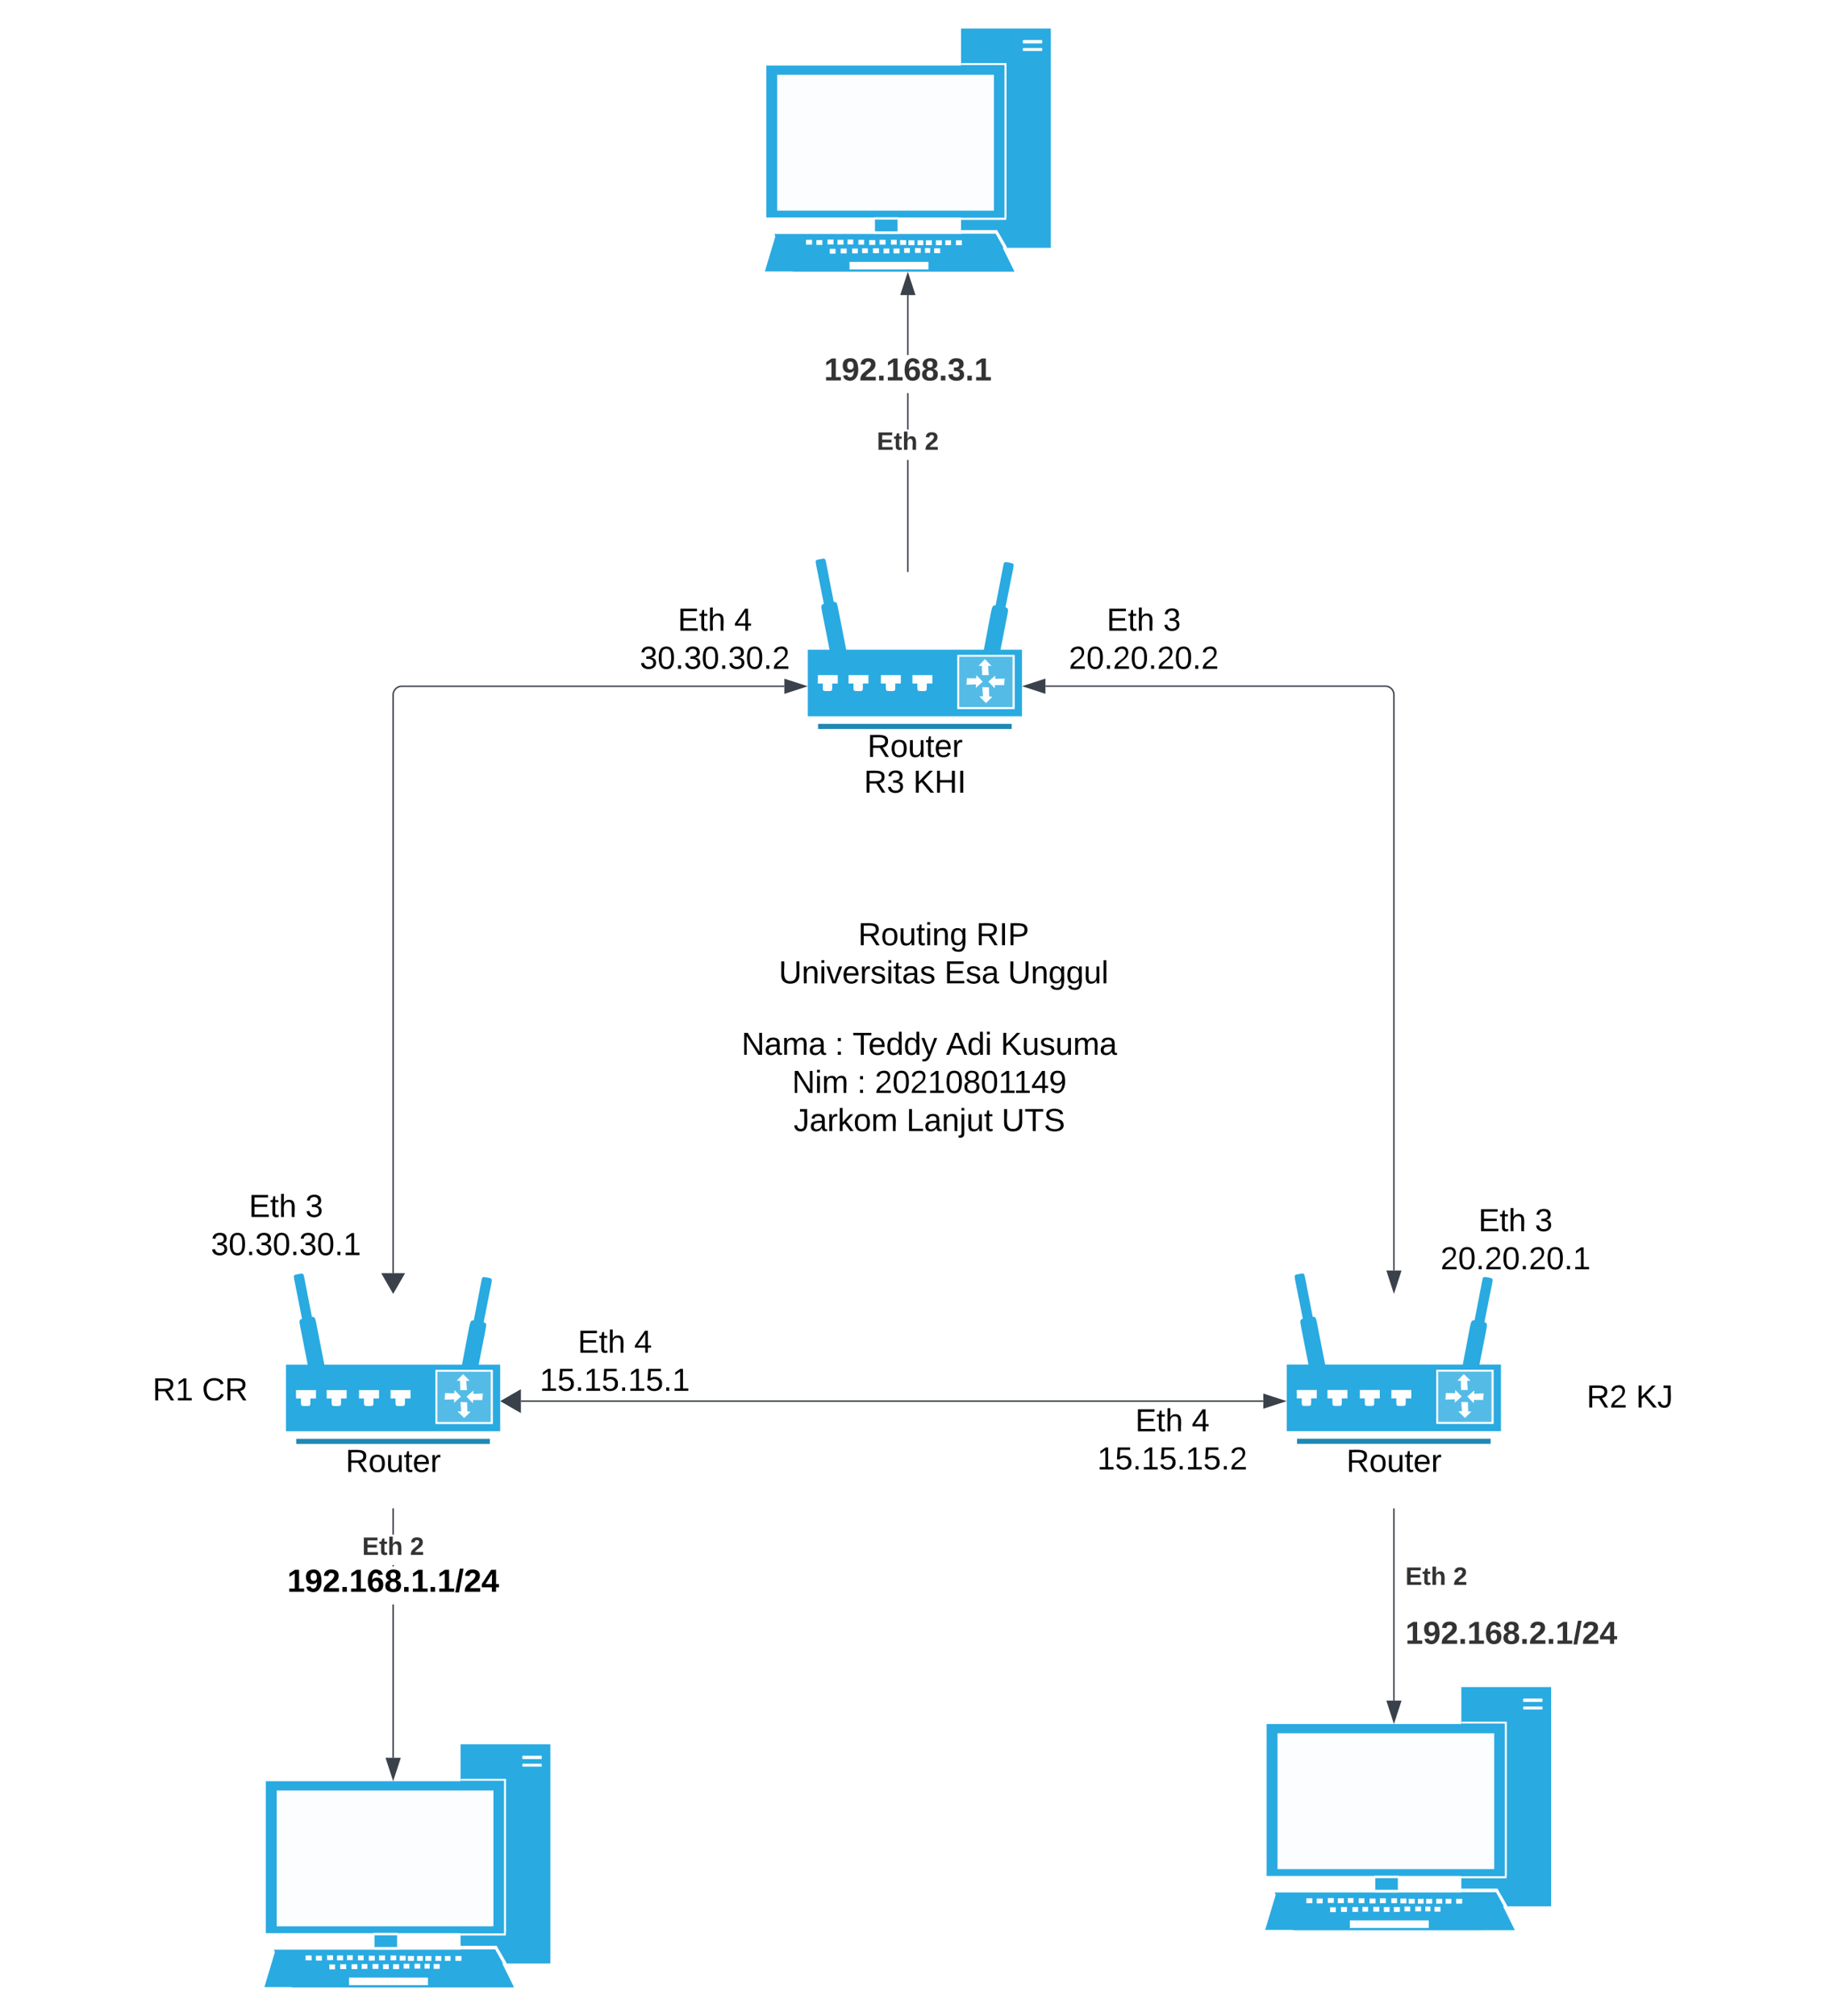 <svg xmlns="http://www.w3.org/2000/svg" xmlns:xlink="http://www.w3.org/1999/xlink" xmlns:lucid="lucid" width="1280" height="1410"><g transform="translate(-20 560)" lucid:page-tab-id="0_0"><path d="M0-1000h1500v2000H0z" fill="#fff"/><path d="M384.34 420h519.28" stroke="#3a414a" fill="none"/><path d="M370.85 420l13-7.5v15zM918.38 420l-14.26 4.63v-9.26z" stroke="#3a414a" fill="#3a414a"/><path d="M995 328.62V-74.06a6 6 0 0 0-6-6H751.23" stroke="#3a414a" fill="none"/><path d="M995 343.38l-4.63-14.26h9.26zM736.47-80.06l14.26-4.63v9.28z" stroke="#3a414a" fill="#3a414a"/><path d="M295 330.5V-74a6 6 0 0 1 6-6h267.62" stroke="#3a414a" fill="none"/><path d="M295 344l-7.5-13h15zM583.38-80l-14.26 4.64v-9.28z" stroke="#3a414a" fill="#3a414a"/><path d="M295.48 669.46h-.96V562.22h.96zm0-133.9h-.96v-.9h.96zm0-22.22h-.96V495.5h.96zM295.48 495.5h-.96v-.5h.96z" stroke="#3a414a" stroke-width=".05" fill="#3a414a"/><path d="M295 684.22l-4.63-14.26h9.26z" fill="#3a414a"/><path d="M295 685.76l-5.3-16.28h10.6zm-3.98-15.33l3.98 12.25 3.98-12.25z" stroke="#3a414a" stroke-width=".05" fill="#3a414a"/><use xlink:href="#a" transform="matrix(1,0,0,1,220.926,535.551) translate(0 17.778)"/><use xlink:href="#b" transform="matrix(1,0,0,1,273.321,513.341) translate(0 14.222)"/><use xlink:href="#c" transform="matrix(1,0,0,1,273.321,513.341) translate(33.481 14.222)"/><path d="M995 495.5v133.96M995 495.5v-.5" stroke="#3a414a" fill="none"/><path d="M995 644.22l-4.63-14.26h9.26z" stroke="#3a414a" fill="#3a414a"/><use xlink:href="#b" transform="matrix(1,0,0,1,1003,534.304) translate(0 14.222)"/><use xlink:href="#c" transform="matrix(1,0,0,1,1003,534.304) translate(33.481 14.222)"/><use xlink:href="#d" transform="matrix(1,0,0,1,1003,571.974) translate(0 17.778)"/><path d="M655.48-160.5h-.96v-77.78h.96zm0-99.1h-.96v-25.42h.96zm0-52.1h-.96v-41.92h.96zM655.48-160h-.96v-.5h.96z" stroke="#3a414a" stroke-width=".05" fill="#3a414a"/><path d="M659.63-354.12h-9.26l4.63-14.26z" fill="#3a414a"/><path d="M660.3-353.64h-10.6l5.3-16.28zm-9.28-.95h7.96L655-366.84z" stroke="#3a414a" stroke-width=".05" fill="#3a414a"/><use xlink:href="#b" transform="matrix(1,0,0,1,633.321,-259.608) translate(0 14.222)"/><use xlink:href="#c" transform="matrix(1,0,0,1,633.321,-259.608) translate(33.481 14.222)"/><use xlink:href="#e" transform="matrix(1,0,0,1,596.358,-311.686) translate(0 17.778)"/><path d="M40 391a6 6 0 0 1 6-6h228a6 6 0 0 1 6 6v48a6 6 0 0 1-6 6H46a6 6 0 0 1-6-6z" fill="none"/><use xlink:href="#f" transform="matrix(1,0,0,1,40,385) translate(86.759 34.444)"/><use xlink:href="#g" transform="matrix(1,0,0,1,40,385) translate(121.265 34.444)"/><path d="M1040 396a6 6 0 0 1 6-6h228a6 6 0 0 1 6 6v48a6 6 0 0 1-6 6h-228a6 6 0 0 1-6-6z" fill="none"/><use xlink:href="#h" transform="matrix(1,0,0,1,1040,390) translate(89.784 34.444)"/><use xlink:href="#i" transform="matrix(1,0,0,1,1040,390) translate(124.29 34.444)"/><path d="M540-34a6 6 0 0 1 6-6h228a6 6 0 0 1 6 6v48a6 6 0 0 1-6 6H546a6 6 0 0 1-6-6z" fill="none"/><use xlink:href="#j" transform="matrix(1,0,0,1,540,-40) translate(84.259 34.444)"/><use xlink:href="#k" transform="matrix(1,0,0,1,540,-40) translate(118.765 34.444)"/><path d="M960 286a6 6 0 0 1 6-6h228a6 6 0 0 1 6 6v48a6 6 0 0 1-6 6H966a6 6 0 0 1-6-6z" fill="none"/><use xlink:href="#l" transform="matrix(1,0,0,1,960,280) translate(94.074 21.111)"/><use xlink:href="#m" transform="matrix(1,0,0,1,960,280) translate(133.58 21.111)"/><use xlink:href="#n" transform="matrix(1,0,0,1,960,280) translate(67.531 47.778)"/><path d="M700-134a6 6 0 0 1 6-6h228a6 6 0 0 1 6 6v48a6 6 0 0 1-6 6H706a6 6 0 0 1-6-6z" fill="none"/><use xlink:href="#l" transform="matrix(1,0,0,1,700,-140) translate(94.074 21.111)"/><use xlink:href="#m" transform="matrix(1,0,0,1,700,-140) translate(133.58 21.111)"/><use xlink:href="#o" transform="matrix(1,0,0,1,700,-140) translate(67.531 47.778)"/><path d="M400-134a6 6 0 0 1 6-6h228a6 6 0 0 1 6 6v48a6 6 0 0 1-6 6H406a6 6 0 0 1-6-6z" fill="none"/><use xlink:href="#l" transform="matrix(1,0,0,1,400,-140) translate(94.074 21.111)"/><use xlink:href="#p" transform="matrix(1,0,0,1,400,-140) translate(133.58 21.111)"/><use xlink:href="#q" transform="matrix(1,0,0,1,400,-140) translate(67.531 47.778)"/><path d="M100 276.06a6 6 0 0 1 6-6h228a6 6 0 0 1 6 6v48a6 6 0 0 1-6 6H106a6 6 0 0 1-6-6z" fill="none"/><use xlink:href="#l" transform="matrix(1,0,0,1,100,270.06) translate(94.074 21.111)"/><use xlink:href="#r" transform="matrix(1,0,0,1,100,270.06) translate(133.58 21.111)"/><use xlink:href="#s" transform="matrix(1,0,0,1,100,270.06) translate(67.531 47.778)"/><path d="M330 371a6 6 0 0 1 6-6h228a6 6 0 0 1 6 6v48a6 6 0 0 1-6 6H336a6 6 0 0 1-6-6z" fill="none"/><use xlink:href="#l" transform="matrix(1,0,0,1,330,365) translate(94.074 21.111)"/><use xlink:href="#t" transform="matrix(1,0,0,1,330,365) translate(133.58 21.111)"/><use xlink:href="#u" transform="matrix(1,0,0,1,330,365) translate(67.531 47.778)"/><path d="M720 426a6 6 0 0 1 6-6h228a6 6 0 0 1 6 6v48a6 6 0 0 1-6 6H726a6 6 0 0 1-6-6z" fill="none"/><use xlink:href="#l" transform="matrix(1,0,0,1,720,420) translate(94.074 21.111)"/><use xlink:href="#t" transform="matrix(1,0,0,1,720,420) translate(133.58 21.111)"/><use xlink:href="#v" transform="matrix(1,0,0,1,720,420) translate(67.531 47.778)"/><path d="M560 86a6 6 0 0 1 6-6h228a6 6 0 0 1 6 6v48a6 6 0 0 1-6 6H566a6 6 0 0 1-6-6z" fill="none"/><use xlink:href="#w" transform="matrix(1,0,0,1,560,80) translate(60.216 21.111)"/><use xlink:href="#x" transform="matrix(1,0,0,1,560,80) translate(142.809 21.111)"/><use xlink:href="#y" transform="matrix(1,0,0,1,560,80) translate(4.753 47.778)"/><use xlink:href="#z" transform="matrix(1,0,0,1,560,80) translate(120.556 47.778)"/><use xlink:href="#A" transform="matrix(1,0,0,1,560,80) translate(165 47.778)"/><path d="M480 166a6 6 0 0 1 6-6h368a6 6 0 0 1 6 6v28a6 6 0 0 1-6 6H486a6 6 0 0 1-6-6z" fill="none"/><use xlink:href="#B" transform="matrix(1,0,0,1,480,160) translate(58.673 17.778)"/><use xlink:href="#C" transform="matrix(1,0,0,1,480,160) translate(123.981 17.778)"/><use xlink:href="#D" transform="matrix(1,0,0,1,480,160) translate(136.327 17.778)"/><use xlink:href="#E" transform="matrix(1,0,0,1,480,160) translate(201.698 17.778)"/><use xlink:href="#F" transform="matrix(1,0,0,1,480,160) translate(239.907 17.778)"/><use xlink:href="#G" transform="matrix(1,0,0,1,480,160) translate(94.012 44.444)"/><use xlink:href="#C" transform="matrix(1,0,0,1,480,160) translate(139.506 44.444)"/><use xlink:href="#H" transform="matrix(1,0,0,1,480,160) translate(151.852 44.444)"/><use xlink:href="#I" transform="matrix(1,0,0,1,480,160) translate(95.093 71.111)"/><use xlink:href="#J" transform="matrix(1,0,0,1,480,160) translate(173.981 71.111)"/><use xlink:href="#K" transform="matrix(1,0,0,1,480,160) translate(240.586 71.111)"/><path d="M585-105.56h149.85V-59H585v-46.56z" fill="#29aae1"/><path d="M592.2-53.72h135.45v3.6H592.2v-3.6z" fill="#2188b4"/><path d="M592.05-87.8H606v5.88h-13.95v-5.88z" fill="#fff"/><path d="M598.8-83.84c3.3 0 3.3 0 3.3 3.36v.6c0 3.24 0 3.24-3.3 3.24s-3.3 0-3.3-3.24v-.6c0-3.36 0-3.36 3.3-3.36zM613.5-87.8h13.95v5.88H613.5v-5.88z" fill="#fff"/><path d="M620.25-83.84c3.3 0 3.3 0 3.3 3.36v.6c0 3.24 0 3.24-3.3 3.24s-3.3 0-3.3-3.24v-.6c0-3.36 0-3.36 3.3-3.36zM636.15-87.8h13.95v5.88h-13.95v-5.88z" fill="#fff"/><path d="M642.9-83.84c3.3 0 3.3 0 3.3 3.36v.6c0 3.24 0 3.24-3.3 3.24s-3.3 0-3.3-3.24v-.6c0-3.36 0-3.36 3.3-3.36zM658.2-87.8h13.95v5.88H658.2v-5.88z" fill="#fff"/><path d="M664.95-83.84c3.3 0 3.3 0 3.3 3.36v.6c0 3.24 0 3.24-3.3 3.24s-3.3 0-3.3-3.24v-.6c0-3.36 0-3.36 3.3-3.36z" fill="#fff"/><path d="M719.85-136.04c5.7 1.08 5.7 1.08 4.65 6.6l-5.4 27.48c-1.05 5.64-1.05 5.64-6.75 4.56-5.55-1.08-5.55-1.08-4.5-6.6l5.25-27.6c1.2-5.52 1.2-5.52 6.75-4.44z" fill="#29aae1"/><path d="M725.85-166.52c3.45.72 3.45.72 2.85 4.08l-5.7 28.68c-.6 3.36-.6 3.36-4.05 2.76-3.6-.72-3.6-.72-2.85-4.08l5.55-28.68c.6-3.36.6-3.36 4.2-2.76z" fill="#29aae1"/><path d="M689.55-101.96h40.2v37.92h-40.2v-37.92z" fill="#fff"/><path d="M690.9-100.64h37.35v35.16H690.9v-35.16z" fill="#54bbe7"/><path d="M708.9-98.96l-4.5 4.68h2.4l.15 6.48h4.65l-.45-6.48h2.4l-4.65-4.68zM709.65-68.24l4.5-4.44-2.25-.12-.15-6.48-4.65-.12.45 6.48H705l4.65 4.68zM711.3-83.24l4.5 4.68.15-2.28h6.45l.3-4.56-6.6.24v-1.68l.15-.72-4.95 4.32zM707.4-83.24l-4.5-4.56-.15 2.28-6.45-.12-.3 4.56 6.6-.24v1.8l-.15.72 4.95-4.44z" fill="#fff"/><path d="M599.7-138.44c5.55-1.08 5.55-1.08 6.6 4.44l5.4 27.48c1.2 5.64 1.2 5.64-4.5 6.72s-5.7 1.08-6.75-4.56l-5.4-27.48c-1.05-5.52-1.05-5.52 4.65-6.6z" fill="#29aae1"/><path d="M593.7-168.92c3.45-.72 3.45-.72 4.2 2.76l5.55 28.68c.6 3.36.6 3.36-2.85 4.08-3.45.6-3.45.6-4.05-2.76l-5.7-28.68c-.6-3.48-.6-3.48 2.85-4.08z" fill="#29aae1"/><use xlink:href="#L" transform="matrix(1,0,0,1,555,-50) translate(71.728 19.444)"/><path d="M220 394.5h149.85v46.56H220V394.5z" fill="#29aae1"/><path d="M227.2 446.34h135.45v3.6H227.2v-3.6z" fill="#2188b4"/><path d="M227.05 412.26H241v5.88h-13.95v-5.88z" fill="#fff"/><path d="M233.8 416.22c3.3 0 3.3 0 3.3 3.36v.6c0 3.24 0 3.24-3.3 3.24s-3.3 0-3.3-3.24v-.6c0-3.36 0-3.36 3.3-3.36zM248.5 412.26h13.95v5.88H248.5v-5.88z" fill="#fff"/><path d="M255.25 416.22c3.3 0 3.3 0 3.3 3.36v.6c0 3.24 0 3.24-3.3 3.24s-3.3 0-3.3-3.24v-.6c0-3.36 0-3.36 3.3-3.36zM271.15 412.26h13.95v5.88h-13.95v-5.88z" fill="#fff"/><path d="M277.9 416.22c3.3 0 3.3 0 3.3 3.36v.6c0 3.24 0 3.24-3.3 3.24s-3.3 0-3.3-3.24v-.6c0-3.36 0-3.36 3.3-3.36zM293.2 412.26h13.95v5.88H293.2v-5.88z" fill="#fff"/><path d="M299.95 416.22c3.3 0 3.3 0 3.3 3.36v.6c0 3.24 0 3.24-3.3 3.24s-3.3 0-3.3-3.24v-.6c0-3.36 0-3.36 3.3-3.36z" fill="#fff"/><path d="M354.85 364.02c5.7 1.08 5.7 1.08 4.65 6.6l-5.4 27.48c-1.05 5.64-1.05 5.64-6.75 4.56-5.55-1.08-5.55-1.08-4.5-6.6l5.25-27.6c1.2-5.52 1.2-5.52 6.75-4.44z" fill="#29aae1"/><path d="M360.85 333.54c3.45.72 3.45.72 2.85 4.08L358 366.3c-.6 3.36-.6 3.36-4.05 2.76-3.6-.72-3.6-.72-2.85-4.08l5.55-28.68c.6-3.36.6-3.36 4.2-2.76z" fill="#29aae1"/><path d="M324.55 398.1h40.2v37.92h-40.2V398.1z" fill="#fff"/><path d="M325.9 399.42h37.35v35.16H325.9v-35.16z" fill="#54bbe7"/><path d="M343.9 401.1l-4.5 4.68h2.4l.15 6.48h4.65l-.45-6.48h2.4l-4.65-4.68zM344.65 431.82l4.5-4.44-2.25-.12-.15-6.48-4.65-.12.45 6.48H340l4.65 4.68zM346.3 416.82l4.5 4.68.15-2.28h6.45l.3-4.56-6.6.24v-1.68l.15-.72-4.95 4.32zM342.4 416.82l-4.5-4.56-.15 2.28-6.45-.12-.3 4.56 6.6-.24v1.8l-.15.72 4.95-4.44z" fill="#fff"/><path d="M234.7 361.62c5.55-1.08 5.55-1.08 6.6 4.44l5.4 27.48c1.2 5.64 1.2 5.64-4.5 6.72s-5.7 1.08-6.75-4.56l-5.4-27.48c-1.05-5.52-1.05-5.52 4.65-6.6z" fill="#29aae1"/><path d="M228.7 331.14c3.45-.72 3.45-.72 4.2 2.76l5.55 28.68c.6 3.36.6 3.36-2.85 4.08-3.45.6-3.45.6-4.05-2.76l-5.7-28.68c-.6-3.48-.6-3.48 2.85-4.08z" fill="#29aae1"/><use xlink:href="#L" transform="matrix(1,0,0,1,190,450.06) translate(71.728 19.444)"/><path d="M920 394.44h149.85V441H920v-46.56z" fill="#29aae1"/><path d="M927.2 446.28h135.45v3.6H927.2v-3.6z" fill="#2188b4"/><path d="M927.05 412.2H941v5.88h-13.95v-5.88z" fill="#fff"/><path d="M933.8 416.16c3.3 0 3.3 0 3.3 3.36v.6c0 3.24 0 3.24-3.3 3.24s-3.3 0-3.3-3.24v-.6c0-3.36 0-3.36 3.3-3.36zM948.5 412.2h13.95v5.88H948.5v-5.88z" fill="#fff"/><path d="M955.25 416.16c3.3 0 3.3 0 3.3 3.36v.6c0 3.24 0 3.24-3.3 3.24s-3.3 0-3.3-3.24v-.6c0-3.36 0-3.36 3.3-3.36zM971.15 412.2h13.95v5.88h-13.95v-5.88z" fill="#fff"/><path d="M977.9 416.16c3.3 0 3.3 0 3.3 3.36v.6c0 3.24 0 3.24-3.3 3.24s-3.3 0-3.3-3.24v-.6c0-3.36 0-3.36 3.3-3.36zM993.2 412.2h13.95v5.88H993.2v-5.88z" fill="#fff"/><path d="M999.95 416.16c3.3 0 3.3 0 3.3 3.36v.6c0 3.24 0 3.24-3.3 3.24s-3.3 0-3.3-3.24v-.6c0-3.36 0-3.36 3.3-3.36z" fill="#fff"/><path d="M1054.85 363.96c5.7 1.08 5.7 1.08 4.65 6.6l-5.4 27.48c-1.05 5.64-1.05 5.64-6.75 4.56-5.55-1.08-5.55-1.08-4.5-6.6l5.25-27.6c1.2-5.52 1.2-5.52 6.75-4.44z" fill="#29aae1"/><path d="M1060.85 333.48c3.45.72 3.45.72 2.85 4.08l-5.7 28.68c-.6 3.36-.6 3.36-4.05 2.76-3.6-.72-3.6-.72-2.85-4.08l5.55-28.68c.6-3.36.6-3.36 4.2-2.76z" fill="#29aae1"/><path d="M1024.55 398.04h40.2v37.92h-40.2v-37.92z" fill="#fff"/><path d="M1025.9 399.36h37.35v35.16h-37.35v-35.16z" fill="#54bbe7"/><path d="M1043.9 401.04l-4.5 4.68h2.4l.15 6.48h4.65l-.45-6.48h2.4l-4.65-4.68zM1044.65 431.76l4.5-4.44-2.25-.12-.15-6.48-4.65-.12.45 6.48H1040l4.65 4.68zM1046.3 416.76l4.5 4.68.15-2.28h6.45l.3-4.56-6.6.24v-1.68l.15-.72-4.95 4.32zM1042.4 416.76l-4.5-4.56-.15 2.28-6.45-.12-.3 4.56 6.6-.24v1.8l-.15.72 4.95-4.44z" fill="#fff"/><path d="M934.7 361.56c5.55-1.08 5.55-1.08 6.6 4.44l5.4 27.48c1.2 5.64 1.2 5.64-4.5 6.72s-5.7 1.08-6.75-4.56l-5.4-27.48c-1.05-5.52-1.05-5.52 4.65-6.6z" fill="#29aae1"/><path d="M928.7 331.08c3.45-.72 3.45-.72 4.2 2.76l5.55 28.68c.6 3.36.6 3.36-2.85 4.08-3.45.6-3.45.6-4.05-2.76l-5.7-28.68c-.6-3.48-.6-3.48 2.85-4.08z" fill="#29aae1"/><use xlink:href="#L" transform="matrix(1,0,0,1,890,450) translate(71.728 19.444)"/><path d="M632-408.08h15.8v11.73H632v-11.73zM692.2-540H755v153.34h-62.8V-540z" fill="#29aae1"/><path d="M556-514.16h166.2v106.25H556v-106.26z" fill="#29aae1"/><path d="M563.6-507.7h151.6v95.03H563.6v-95.03z" fill="#fff" fill-opacity=".98"/><path d="M562.6-395.5H714l-7.4 25.33H555l7.6-25.33z" fill="#29aae1"/><path d="M561.6-396.35h155l13 26.35h-155l-13-26.35z" fill="#29aae1"/><path d="M614.2-376.8h55.2v5.27h-55.2v-5.27zM583.8-392.27h4.2v3.4h-4.2v-3.4zM591-392.1h4.2v3.4H591v-3.4zM600.4-385.98h4v3.4h-4v-3.4zM598.8-392.44h4.2v3.4h-4.2v-3.4zM605.8-392.27h4.2v3.4h-4.2v-3.4zM612.8-392.44h4v3.4h-4v-3.4zM655.4-391.93h4.2v3.4h-4.2v-3.4zM661.8-391.93h4v3.4h-4v-3.4zM667.6-391.93h4.2v3.4h-4.2v-3.4zM674.6-391.93h4.2v3.4h-4.2v-3.4zM681.2-391.93h4v3.4h-4v-3.4zM673.4-386.32h4.2v3.4h-4.2v-3.4zM688.6-391.93h4.2v3.4h-4.2v-3.4zM608-386.15h4.2v3.4H608v-3.4zM616-386.15h4v3.4h-4v-3.4zM667-386.5h3.6v3.4H667v-3.4zM660-386.5h4v3.4h-4v-3.4zM620.4-392.27h4v3.4h-4v-3.4zM628-392.1h4.2v3.4H628v-3.4zM635.2-392.27h4.2v3.4h-4.2v-3.4zM643.2-392.27h4v3.4h-4v-3.4zM649.6-392.1h4.2v3.4h-4.2v-3.4zM623-386.32h4v3.4h-4v-3.4zM630.6-386.32h4.2v3.4h-4.2v-3.4zM638-386.15h4v3.4h-4v-3.4zM645-386.15h4.2v3.4H645v-3.4zM652.4-386.5h4v3.4h-4v-3.4z" fill="#fff"/><path d="M555.2-370.17l174.4-.5-12.4-25.68-154.4.17-7.6 26z" fill="none"/><path d="M736.6-532h11.2c1.2 0 1.2 0 1.2 1.18 0 1.2 0 1.2-1.2 1.2h-11.2c-1.2 0-1.2 0-1.2-1.2s0-1.2 1.2-1.2zM736.6-526.4H748c1 0 1 0 1 1.02s0 1.02-1 1.02h-11.4c-1.2 0-1.2 0-1.2-1.02s0-1.02 1.2-1.02zM692.4-515.86h30.2v1.36h-30.2v-1.36zM722.6-515.86h1.4v108.3h-1.4v-108.3z" fill="#fff"/><path d="M692.2-407.74h31.6v1.53h-31.6v-1.54zM692.4-399.07h24.2c1.2 0 1.2 0 1.2 1.2 0 1.35 0 1.35-1.2 1.35h-24.2c-1.2 0-1.2 0-1.2-1.36 0-1.2 0-1.2 1.2-1.2z" fill="#fff"/><path d="M717.6-398.73l6.8 11.73-2 1.2-6.6-11.9 1.8-1.03zM631.2-408.08h17v1.7h-17v-1.7zM631.8-398.22H648v1.87h-16.2v-1.87z" fill="#fff"/><path d="M281.94 791.92h15.8v11.73h-15.8v-11.73zM342.14 660h62.8v153.34h-62.8V660z" fill="#29aae1"/><path d="M205.94 685.84h166.2V792.1h-166.2V685.83z" fill="#29aae1"/><path d="M213.54 692.3h151.6v95.03h-151.6V692.3z" fill="#fff" fill-opacity=".98"/><path d="M212.54 804.5h151.4l-7.4 25.33h-151.6l7.6-25.33z" fill="#29aae1"/><path d="M211.54 803.65h155l13 26.35h-155l-13-26.35z" fill="#29aae1"/><path d="M264.14 823.2h55.2v5.27h-55.2v-5.27zM233.74 807.73h4.2v3.4h-4.2v-3.4zM240.94 807.9h4.2v3.4h-4.2v-3.4zM250.34 814.02h4v3.4h-4v-3.4zM248.74 807.56h4.2v3.4h-4.2v-3.4zM255.74 807.73h4.2v3.4h-4.2v-3.4zM262.74 807.56h4v3.4h-4v-3.4zM305.34 808.07h4.2v3.4h-4.2v-3.4zM311.74 808.07h4v3.4h-4v-3.4zM317.54 808.07h4.2v3.4h-4.2v-3.4zM324.54 808.07h4.2v3.4h-4.2v-3.4zM331.14 808.07h4v3.4h-4v-3.4zM323.34 813.68h4.2v3.4h-4.2v-3.4zM338.54 808.07h4.2v3.4h-4.2v-3.4zM257.94 813.85h4.2v3.4h-4.2v-3.4zM265.94 813.85h4v3.4h-4v-3.4zM316.94 813.5h3.6v3.4h-3.6v-3.4zM309.94 813.5h4v3.4h-4v-3.4zM270.34 807.73h4v3.4h-4v-3.4zM277.94 807.9h4.2v3.4h-4.2v-3.4zM285.14 807.73h4.2v3.4h-4.2v-3.4zM293.14 807.73h4v3.4h-4v-3.4zM299.54 807.9h4.2v3.4h-4.2v-3.4zM272.94 813.68h4v3.4h-4v-3.4zM280.54 813.68h4.2v3.4h-4.2v-3.4zM287.94 813.85h4v3.4h-4v-3.4zM294.94 813.85h4.2v3.4h-4.2v-3.4zM302.34 813.5h4v3.4h-4v-3.4z" fill="#fff"/><path d="M205.14 829.83l174.4-.5-12.4-25.68-154.4.17-7.6 26z" fill="none"/><path d="M386.54 668h11.2c1.2 0 1.2 0 1.2 1.18 0 1.2 0 1.2-1.2 1.2h-11.2c-1.2 0-1.2 0-1.2-1.2s0-1.2 1.2-1.2zM386.54 673.6h11.4c1 0 1 0 1 1.02s0 1.02-1 1.02h-11.4c-1.2 0-1.2 0-1.2-1.02s0-1.02 1.2-1.02zM342.34 684.14h30.2v1.36h-30.2v-1.36zM372.54 684.14h1.4v108.3h-1.4v-108.3z" fill="#fff"/><path d="M342.14 792.26h31.6v1.53h-31.6v-1.54zM342.34 800.93h24.2c1.2 0 1.2 0 1.2 1.2 0 1.35 0 1.35-1.2 1.35h-24.2c-1.2 0-1.2 0-1.2-1.36 0-1.2 0-1.2 1.2-1.2z" fill="#fff"/><path d="M367.54 801.27l6.8 11.73-2 1.2-6.6-11.9 1.8-1.03zM281.14 791.92h17v1.7h-17v-1.7zM281.74 801.78h16.2v1.87h-16.2v-1.87z" fill="#fff"/><path d="M981.94 751.92h15.8v11.73h-15.8v-11.73zM1042.14 620h62.8v153.34h-62.8V620z" fill="#29aae1"/><path d="M905.94 645.84h166.2V752.1h-166.2V645.83z" fill="#29aae1"/><path d="M913.54 652.3h151.6v95.03h-151.6V652.3z" fill="#fff" fill-opacity=".98"/><path d="M912.54 764.5h151.4l-7.4 25.33h-151.6l7.6-25.33z" fill="#29aae1"/><path d="M911.54 763.65h155l13 26.35h-155l-13-26.35z" fill="#29aae1"/><path d="M964.14 783.2h55.2v5.27h-55.2v-5.27zM933.74 767.73h4.2v3.4h-4.2v-3.4zM940.94 767.9h4.2v3.4h-4.2v-3.4zM950.34 774.02h4v3.4h-4v-3.4zM948.74 767.56h4.2v3.4h-4.2v-3.4zM955.74 767.73h4.2v3.4h-4.2v-3.4zM962.74 767.56h4v3.4h-4v-3.4zM1005.34 768.07h4.2v3.4h-4.2v-3.4zM1011.74 768.07h4v3.4h-4v-3.4zM1017.54 768.07h4.2v3.4h-4.2v-3.4zM1024.54 768.07h4.2v3.4h-4.2v-3.4zM1031.14 768.07h4v3.4h-4v-3.4zM1023.34 773.68h4.2v3.4h-4.2v-3.4zM1038.54 768.07h4.2v3.4h-4.2v-3.4zM957.94 773.85h4.2v3.4h-4.2v-3.4zM965.94 773.85h4v3.4h-4v-3.4zM1016.94 773.5h3.6v3.4h-3.6v-3.4zM1009.94 773.5h4v3.4h-4v-3.4zM970.34 767.73h4v3.4h-4v-3.4zM977.94 767.9h4.2v3.4h-4.2v-3.4zM985.14 767.73h4.2v3.4h-4.2v-3.4zM993.14 767.73h4v3.4h-4v-3.4zM999.54 767.9h4.2v3.4h-4.2v-3.4zM972.94 773.68h4v3.4h-4v-3.4zM980.54 773.68h4.2v3.4h-4.2v-3.4zM987.94 773.85h4v3.4h-4v-3.4zM994.94 773.85h4.2v3.4h-4.2v-3.4zM1002.34 773.5h4v3.4h-4v-3.4z" fill="#fff"/><path d="M905.14 789.83l174.4-.5-12.4-25.68-154.4.17-7.6 26z" fill="none"/><path d="M1086.54 628h11.2c1.2 0 1.2 0 1.2 1.18 0 1.2 0 1.2-1.2 1.2h-11.2c-1.2 0-1.2 0-1.2-1.2s0-1.2 1.2-1.2zM1086.54 633.6h11.4c1 0 1 0 1 1.02s0 1.02-1 1.02h-11.4c-1.2 0-1.2 0-1.2-1.02s0-1.02 1.2-1.02zM1042.34 644.14h30.2v1.36h-30.2v-1.36zM1072.54 644.14h1.4v108.3h-1.4v-108.3z" fill="#fff"/><path d="M1042.14 752.26h31.6v1.53h-31.6v-1.54zM1042.34 760.93h24.2c1.2 0 1.2 0 1.2 1.2 0 1.35 0 1.35-1.2 1.35h-24.2c-1.2 0-1.2 0-1.2-1.36 0-1.2 0-1.2 1.2-1.2z" fill="#fff"/><path d="M1067.54 761.27l6.8 11.73-2 1.2-6.6-11.9 1.8-1.03zM981.14 751.92h17v1.7h-17v-1.7zM981.74 761.78h16.2v1.87h-16.2v-1.87z" fill="#fff"/><defs><path d="M23 0v-37h61v-169l-59 37v-38l62-41h46v211h57V0H23" id="M"/><path d="M99-251c69 0 84 53 88 123 5 99-61 162-144 118-15-8-21-25-26-45l46-6c4 31 50 33 63 7 7-15 12-36 12-60-9 18-29 28-54 28-48 0-72-32-72-82 0-55 31-83 87-83zm-1 128c24 0 37-16 37-39 0-27-10-51-37-51-25 0-35 19-35 45 0 25 10 45 35 45" id="N"/><path d="M182-182c0 78-84 86-111 141h115V0H12c-6-101 99-100 120-180 1-22-12-31-33-32-23 0-32 14-35 34l-49-3c5-45 32-70 84-70 51 0 83 22 83 69" id="O"/><path d="M24 0v-54h51V0H24" id="P"/><path d="M115-159c48 0 72 30 72 78 0 54-30 85-83 85-64 0-91-50-91-122 0-98 58-163 141-120 15 8 21 24 27 44l-47 6c-5-31-48-31-61-4-7 14-11 33-11 60 9-17 28-27 53-27zM102-35c24 0 36-20 36-45s-11-43-37-43c-23 0-36 14-36 38 0 27 11 50 37 50" id="Q"/><path d="M138-131c27 9 52 24 51 61 0 53-36 74-89 74S11-19 11-69c0-35 22-54 51-61-78-25-46-121 38-121 51 0 83 19 83 66 0 30-18 49-45 54zm-38-16c24 0 32-13 32-36 1-23-11-34-32-34-22 0-33 12-32 34 0 22 9 36 32 36zm1 116c27 0 37-17 37-43 0-25-13-39-39-39-24 0-37 15-37 40 0 27 11 42 39 42" id="R"/><path d="M4 7l51-268h42L46 7H4" id="S"/><path d="M165-50V0h-47v-50H5v-38l105-160h55v161h33v37h-33zm-47-37l2-116L46-87h72" id="T"/><g id="a"><use transform="matrix(0.062,0,0,0.062,0,0)" xlink:href="#M"/><use transform="matrix(0.062,0,0,0.062,12.346,0)" xlink:href="#N"/><use transform="matrix(0.062,0,0,0.062,24.691,0)" xlink:href="#O"/><use transform="matrix(0.062,0,0,0.062,37.037,0)" xlink:href="#P"/><use transform="matrix(0.062,0,0,0.062,43.21,0)" xlink:href="#M"/><use transform="matrix(0.062,0,0,0.062,55.556,0)" xlink:href="#Q"/><use transform="matrix(0.062,0,0,0.062,67.901,0)" xlink:href="#R"/><use transform="matrix(0.062,0,0,0.062,80.247,0)" xlink:href="#P"/><use transform="matrix(0.062,0,0,0.062,86.42,0)" xlink:href="#M"/><use transform="matrix(0.062,0,0,0.062,98.765,0)" xlink:href="#P"/><use transform="matrix(0.062,0,0,0.062,104.938,0)" xlink:href="#M"/><use transform="matrix(0.062,0,0,0.062,117.284,0)" xlink:href="#S"/><use transform="matrix(0.062,0,0,0.062,123.457,0)" xlink:href="#O"/><use transform="matrix(0.062,0,0,0.062,135.802,0)" xlink:href="#T"/></g><path fill="#333" d="M24 0v-248h195v40H76v63h132v40H76v65h150V0H24" id="U"/><path fill="#333" d="M115-3C79 11 28 4 28-45v-112H4v-33h27l15-45h31v45h36v33H77v99c-1 23 16 31 38 25v30" id="V"/><path fill="#333" d="M114-157C55-157 80-60 75 0H25v-261h50l-1 109c12-26 28-41 61-42 86-1 58 113 63 194h-50c-7-57 23-157-34-157" id="W"/><g id="b"><use transform="matrix(0.049,0,0,0.049,0,0)" xlink:href="#U"/><use transform="matrix(0.049,0,0,0.049,11.852,0)" xlink:href="#V"/><use transform="matrix(0.049,0,0,0.049,17.728,0)" xlink:href="#W"/></g><path fill="#333" d="M182-182c0 78-84 86-111 141h115V0H12c-6-101 99-100 120-180 1-22-12-31-33-32-23 0-32 14-35 34l-49-3c5-45 32-70 84-70 51 0 83 22 83 69" id="X"/><use transform="matrix(0.049,0,0,0.049,0,0)" xlink:href="#X" id="c"/><path fill="#333" d="M23 0v-37h61v-169l-59 37v-38l62-41h46v211h57V0H23" id="Y"/><path fill="#333" d="M99-251c69 0 84 53 88 123 5 99-61 162-144 118-15-8-21-25-26-45l46-6c4 31 50 33 63 7 7-15 12-36 12-60-9 18-29 28-54 28-48 0-72-32-72-82 0-55 31-83 87-83zm-1 128c24 0 37-16 37-39 0-27-10-51-37-51-25 0-35 19-35 45 0 25 10 45 35 45" id="Z"/><path fill="#333" d="M24 0v-54h51V0H24" id="aa"/><path fill="#333" d="M115-159c48 0 72 30 72 78 0 54-30 85-83 85-64 0-91-50-91-122 0-98 58-163 141-120 15 8 21 24 27 44l-47 6c-5-31-48-31-61-4-7 14-11 33-11 60 9-17 28-27 53-27zM102-35c24 0 36-20 36-45s-11-43-37-43c-23 0-36 14-36 38 0 27 11 50 37 50" id="ab"/><path fill="#333" d="M138-131c27 9 52 24 51 61 0 53-36 74-89 74S11-19 11-69c0-35 22-54 51-61-78-25-46-121 38-121 51 0 83 19 83 66 0 30-18 49-45 54zm-38-16c24 0 32-13 32-36 1-23-11-34-32-34-22 0-33 12-32 34 0 22 9 36 32 36zm1 116c27 0 37-17 37-43 0-25-13-39-39-39-24 0-37 15-37 40 0 27 11 42 39 42" id="ac"/><path fill="#333" d="M4 7l51-268h42L46 7H4" id="ad"/><path fill="#333" d="M165-50V0h-47v-50H5v-38l105-160h55v161h33v37h-33zm-47-37l2-116L46-87h72" id="ae"/><g id="d"><use transform="matrix(0.062,0,0,0.062,0,0)" xlink:href="#Y"/><use transform="matrix(0.062,0,0,0.062,12.346,0)" xlink:href="#Z"/><use transform="matrix(0.062,0,0,0.062,24.691,0)" xlink:href="#X"/><use transform="matrix(0.062,0,0,0.062,37.037,0)" xlink:href="#aa"/><use transform="matrix(0.062,0,0,0.062,43.21,0)" xlink:href="#Y"/><use transform="matrix(0.062,0,0,0.062,55.556,0)" xlink:href="#ab"/><use transform="matrix(0.062,0,0,0.062,67.901,0)" xlink:href="#ac"/><use transform="matrix(0.062,0,0,0.062,80.247,0)" xlink:href="#aa"/><use transform="matrix(0.062,0,0,0.062,86.42,0)" xlink:href="#X"/><use transform="matrix(0.062,0,0,0.062,98.765,0)" xlink:href="#aa"/><use transform="matrix(0.062,0,0,0.062,104.938,0)" xlink:href="#Y"/><use transform="matrix(0.062,0,0,0.062,117.284,0)" xlink:href="#ad"/><use transform="matrix(0.062,0,0,0.062,123.457,0)" xlink:href="#X"/><use transform="matrix(0.062,0,0,0.062,135.802,0)" xlink:href="#ae"/></g><path fill="#333" d="M128-127c34 4 56 21 59 58 7 91-148 94-172 28-4-9-6-17-7-26l51-5c1 24 16 35 40 36 23 0 39-12 38-36-1-31-31-36-65-34v-40c32 2 59-3 59-33 0-20-13-33-34-33s-33 13-35 32l-50-3c6-44 37-68 86-68 50 0 83 20 83 66 0 35-22 52-53 58" id="af"/><g id="e"><use transform="matrix(0.062,0,0,0.062,0,0)" xlink:href="#Y"/><use transform="matrix(0.062,0,0,0.062,12.346,0)" xlink:href="#Z"/><use transform="matrix(0.062,0,0,0.062,24.691,0)" xlink:href="#X"/><use transform="matrix(0.062,0,0,0.062,37.037,0)" xlink:href="#aa"/><use transform="matrix(0.062,0,0,0.062,43.21,0)" xlink:href="#Y"/><use transform="matrix(0.062,0,0,0.062,55.556,0)" xlink:href="#ab"/><use transform="matrix(0.062,0,0,0.062,67.901,0)" xlink:href="#ac"/><use transform="matrix(0.062,0,0,0.062,80.247,0)" xlink:href="#aa"/><use transform="matrix(0.062,0,0,0.062,86.42,0)" xlink:href="#af"/><use transform="matrix(0.062,0,0,0.062,98.765,0)" xlink:href="#aa"/><use transform="matrix(0.062,0,0,0.062,104.938,0)" xlink:href="#Y"/></g><path d="M233-177c-1 41-23 64-60 70L243 0h-38l-65-103H63V0H30v-248c88 3 205-21 203 71zM63-129c60-2 137 13 137-47 0-61-80-42-137-45v92" id="ag"/><path d="M27 0v-27h64v-190l-56 39v-29l58-41h29v221h61V0H27" id="ah"/><g id="f"><use transform="matrix(0.062,0,0,0.062,0,0)" xlink:href="#ag"/><use transform="matrix(0.062,0,0,0.062,15.988,0)" xlink:href="#ah"/></g><path d="M212-179c-10-28-35-45-73-45-59 0-87 40-87 99 0 60 29 101 89 101 43 0 62-24 78-52l27 14C228-24 195 4 139 4 59 4 22-46 18-125c-6-104 99-153 187-111 19 9 31 26 39 46" id="ai"/><g id="g"><use transform="matrix(0.062,0,0,0.062,0,0)" xlink:href="#ai"/><use transform="matrix(0.062,0,0,0.062,15.988,0)" xlink:href="#ag"/></g><path d="M101-251c82-7 93 87 43 132L82-64C71-53 59-42 53-27h129V0H18c2-99 128-94 128-182 0-28-16-43-45-43s-46 15-49 41l-32-3c6-41 34-60 81-64" id="aj"/><g id="h"><use transform="matrix(0.062,0,0,0.062,0,0)" xlink:href="#ag"/><use transform="matrix(0.062,0,0,0.062,15.988,0)" xlink:href="#aj"/></g><path d="M194 0L95-120 63-95V0H30v-248h33v124l119-124h40L117-140 236 0h-42" id="ak"/><path d="M153-248C145-148 188 4 80 4 36 3 13-21 6-62l32-5c4 25 16 42 43 43 27 0 39-20 39-49v-147H72v-28h81" id="al"/><g id="i"><use transform="matrix(0.062,0,0,0.062,0,0)" xlink:href="#ak"/><use transform="matrix(0.062,0,0,0.062,14.815,0)" xlink:href="#al"/></g><path d="M126-127c33 6 58 20 58 59 0 88-139 92-164 29-3-8-5-16-6-25l32-3c6 27 21 44 54 44 32 0 52-15 52-46 0-38-36-46-79-43v-28c39 1 72-4 72-42 0-27-17-43-46-43-28 0-47 15-49 41l-32-3c6-42 35-63 81-64 48-1 79 21 79 65 0 36-21 52-52 59" id="am"/><g id="j"><use transform="matrix(0.062,0,0,0.062,0,0)" xlink:href="#ag"/><use transform="matrix(0.062,0,0,0.062,15.988,0)" xlink:href="#am"/></g><path d="M197 0v-115H63V0H30v-248h33v105h134v-105h34V0h-34" id="an"/><path d="M33 0v-248h34V0H33" id="ao"/><g id="k"><use transform="matrix(0.062,0,0,0.062,0,0)" xlink:href="#ak"/><use transform="matrix(0.062,0,0,0.062,14.815,0)" xlink:href="#an"/><use transform="matrix(0.062,0,0,0.062,30.802,0)" xlink:href="#ao"/></g><path d="M30 0v-248h187v28H63v79h144v27H63v87h162V0H30" id="ap"/><path d="M59-47c-2 24 18 29 38 22v24C64 9 27 4 27-40v-127H5v-23h24l9-43h21v43h35v23H59v120" id="aq"/><path d="M106-169C34-169 62-67 57 0H25v-261h32l-1 103c12-21 28-36 61-36 89 0 53 116 60 194h-32v-121c2-32-8-49-39-48" id="ar"/><g id="l"><use transform="matrix(0.062,0,0,0.062,0,0)" xlink:href="#ap"/><use transform="matrix(0.062,0,0,0.062,14.815,0)" xlink:href="#aq"/><use transform="matrix(0.062,0,0,0.062,20.988,0)" xlink:href="#ar"/></g><use transform="matrix(0.062,0,0,0.062,0,0)" xlink:href="#am" id="m"/><path d="M101-251c68 0 85 55 85 127S166 4 100 4C33 4 14-52 14-124c0-73 17-127 87-127zm-1 229c47 0 54-49 54-102s-4-102-53-102c-51 0-55 48-55 102 0 53 5 102 54 102" id="as"/><path d="M33 0v-38h34V0H33" id="at"/><g id="n"><use transform="matrix(0.062,0,0,0.062,0,0)" xlink:href="#aj"/><use transform="matrix(0.062,0,0,0.062,12.346,0)" xlink:href="#as"/><use transform="matrix(0.062,0,0,0.062,24.691,0)" xlink:href="#at"/><use transform="matrix(0.062,0,0,0.062,30.864,0)" xlink:href="#aj"/><use transform="matrix(0.062,0,0,0.062,43.21,0)" xlink:href="#as"/><use transform="matrix(0.062,0,0,0.062,55.556,0)" xlink:href="#at"/><use transform="matrix(0.062,0,0,0.062,61.728,0)" xlink:href="#aj"/><use transform="matrix(0.062,0,0,0.062,74.074,0)" xlink:href="#as"/><use transform="matrix(0.062,0,0,0.062,86.42,0)" xlink:href="#at"/><use transform="matrix(0.062,0,0,0.062,92.593,0)" xlink:href="#ah"/></g><g id="o"><use transform="matrix(0.062,0,0,0.062,0,0)" xlink:href="#aj"/><use transform="matrix(0.062,0,0,0.062,12.346,0)" xlink:href="#as"/><use transform="matrix(0.062,0,0,0.062,24.691,0)" xlink:href="#at"/><use transform="matrix(0.062,0,0,0.062,30.864,0)" xlink:href="#aj"/><use transform="matrix(0.062,0,0,0.062,43.21,0)" xlink:href="#as"/><use transform="matrix(0.062,0,0,0.062,55.556,0)" xlink:href="#at"/><use transform="matrix(0.062,0,0,0.062,61.728,0)" xlink:href="#aj"/><use transform="matrix(0.062,0,0,0.062,74.074,0)" xlink:href="#as"/><use transform="matrix(0.062,0,0,0.062,86.42,0)" xlink:href="#at"/><use transform="matrix(0.062,0,0,0.062,92.593,0)" xlink:href="#aj"/></g><path d="M155-56V0h-30v-56H8v-25l114-167h33v167h35v25h-35zm-30-156c-27 46-58 90-88 131h88v-131" id="au"/><use transform="matrix(0.062,0,0,0.062,0,0)" xlink:href="#au" id="p"/><g id="q"><use transform="matrix(0.062,0,0,0.062,0,0)" xlink:href="#am"/><use transform="matrix(0.062,0,0,0.062,12.346,0)" xlink:href="#as"/><use transform="matrix(0.062,0,0,0.062,24.691,0)" xlink:href="#at"/><use transform="matrix(0.062,0,0,0.062,30.864,0)" xlink:href="#am"/><use transform="matrix(0.062,0,0,0.062,43.21,0)" xlink:href="#as"/><use transform="matrix(0.062,0,0,0.062,55.556,0)" xlink:href="#at"/><use transform="matrix(0.062,0,0,0.062,61.728,0)" xlink:href="#am"/><use transform="matrix(0.062,0,0,0.062,74.074,0)" xlink:href="#as"/><use transform="matrix(0.062,0,0,0.062,86.42,0)" xlink:href="#at"/><use transform="matrix(0.062,0,0,0.062,92.593,0)" xlink:href="#aj"/></g><use transform="matrix(0.062,0,0,0.062,0,0)" xlink:href="#am" id="r"/><g id="s"><use transform="matrix(0.062,0,0,0.062,0,0)" xlink:href="#am"/><use transform="matrix(0.062,0,0,0.062,12.346,0)" xlink:href="#as"/><use transform="matrix(0.062,0,0,0.062,24.691,0)" xlink:href="#at"/><use transform="matrix(0.062,0,0,0.062,30.864,0)" xlink:href="#am"/><use transform="matrix(0.062,0,0,0.062,43.21,0)" xlink:href="#as"/><use transform="matrix(0.062,0,0,0.062,55.556,0)" xlink:href="#at"/><use transform="matrix(0.062,0,0,0.062,61.728,0)" xlink:href="#am"/><use transform="matrix(0.062,0,0,0.062,74.074,0)" xlink:href="#as"/><use transform="matrix(0.062,0,0,0.062,86.42,0)" xlink:href="#at"/><use transform="matrix(0.062,0,0,0.062,92.593,0)" xlink:href="#ah"/></g><use transform="matrix(0.062,0,0,0.062,0,0)" xlink:href="#au" id="t"/><path d="M54-142c48-35 137-8 131 61C196 18 31 33 14-55l32-4c7 23 22 37 52 37 35-1 51-22 54-58 4-55-73-65-99-34H22l8-134h141v27H59" id="av"/><g id="u"><use transform="matrix(0.062,0,0,0.062,0,0)" xlink:href="#ah"/><use transform="matrix(0.062,0,0,0.062,12.346,0)" xlink:href="#av"/><use transform="matrix(0.062,0,0,0.062,24.691,0)" xlink:href="#at"/><use transform="matrix(0.062,0,0,0.062,30.864,0)" xlink:href="#ah"/><use transform="matrix(0.062,0,0,0.062,43.21,0)" xlink:href="#av"/><use transform="matrix(0.062,0,0,0.062,55.556,0)" xlink:href="#at"/><use transform="matrix(0.062,0,0,0.062,61.728,0)" xlink:href="#ah"/><use transform="matrix(0.062,0,0,0.062,74.074,0)" xlink:href="#av"/><use transform="matrix(0.062,0,0,0.062,86.42,0)" xlink:href="#at"/><use transform="matrix(0.062,0,0,0.062,92.593,0)" xlink:href="#ah"/></g><g id="v"><use transform="matrix(0.062,0,0,0.062,0,0)" xlink:href="#ah"/><use transform="matrix(0.062,0,0,0.062,12.346,0)" xlink:href="#av"/><use transform="matrix(0.062,0,0,0.062,24.691,0)" xlink:href="#at"/><use transform="matrix(0.062,0,0,0.062,30.864,0)" xlink:href="#ah"/><use transform="matrix(0.062,0,0,0.062,43.21,0)" xlink:href="#av"/><use transform="matrix(0.062,0,0,0.062,55.556,0)" xlink:href="#at"/><use transform="matrix(0.062,0,0,0.062,61.728,0)" xlink:href="#ah"/><use transform="matrix(0.062,0,0,0.062,74.074,0)" xlink:href="#av"/><use transform="matrix(0.062,0,0,0.062,86.42,0)" xlink:href="#at"/><use transform="matrix(0.062,0,0,0.062,92.593,0)" xlink:href="#aj"/></g><path d="M100-194c62-1 85 37 85 99 1 63-27 99-86 99S16-35 15-95c0-66 28-99 85-99zM99-20c44 1 53-31 53-75 0-43-8-75-51-75s-53 32-53 75 10 74 51 75" id="aw"/><path d="M84 4C-5 8 30-112 23-190h32v120c0 31 7 50 39 49 72-2 45-101 50-169h31l1 190h-30c-1-10 1-25-2-33-11 22-28 36-60 37" id="ax"/><path d="M24-231v-30h32v30H24zM24 0v-190h32V0H24" id="ay"/><path d="M117-194c89-4 53 116 60 194h-32v-121c0-31-8-49-39-48C34-167 62-67 57 0H25l-1-190h30c1 10-1 24 2 32 11-22 29-35 61-36" id="az"/><path d="M177-190C167-65 218 103 67 71c-23-6-38-20-44-43l32-5c15 47 100 32 89-28v-30C133-14 115 1 83 1 29 1 15-40 15-95c0-56 16-97 71-98 29-1 48 16 59 35 1-10 0-23 2-32h30zM94-22c36 0 50-32 50-73 0-42-14-75-50-75-39 0-46 34-46 75s6 73 46 73" id="aA"/><g id="w"><use transform="matrix(0.062,0,0,0.062,0,0)" xlink:href="#ag"/><use transform="matrix(0.062,0,0,0.062,15.988,0)" xlink:href="#aw"/><use transform="matrix(0.062,0,0,0.062,28.333,0)" xlink:href="#ax"/><use transform="matrix(0.062,0,0,0.062,40.679,0)" xlink:href="#aq"/><use transform="matrix(0.062,0,0,0.062,46.852,0)" xlink:href="#ay"/><use transform="matrix(0.062,0,0,0.062,51.728,0)" xlink:href="#az"/><use transform="matrix(0.062,0,0,0.062,64.074,0)" xlink:href="#aA"/></g><path d="M30-248c87 1 191-15 191 75 0 78-77 80-158 76V0H30v-248zm33 125c57 0 124 11 124-50 0-59-68-47-124-48v98" id="aB"/><g id="x"><use transform="matrix(0.062,0,0,0.062,0,0)" xlink:href="#ag"/><use transform="matrix(0.062,0,0,0.062,15.988,0)" xlink:href="#ao"/><use transform="matrix(0.062,0,0,0.062,22.16,0)" xlink:href="#aB"/></g><path d="M232-93c-1 65-40 97-104 97C67 4 28-28 28-90v-158h33c8 89-33 224 67 224 102 0 64-133 71-224h33v155" id="aC"/><path d="M108 0H70L1-190h34L89-25l56-165h34" id="aD"/><path d="M100-194c63 0 86 42 84 106H49c0 40 14 67 53 68 26 1 43-12 49-29l28 8c-11 28-37 45-77 45C44 4 14-33 15-96c1-61 26-98 85-98zm52 81c6-60-76-77-97-28-3 7-6 17-6 28h103" id="aE"/><path d="M114-163C36-179 61-72 57 0H25l-1-190h30c1 12-1 29 2 39 6-27 23-49 58-41v29" id="aF"/><path d="M135-143c-3-34-86-38-87 0 15 53 115 12 119 90S17 21 10-45l28-5c4 36 97 45 98 0-10-56-113-15-118-90-4-57 82-63 122-42 12 7 21 19 24 35" id="aG"/><path d="M141-36C126-15 110 5 73 4 37 3 15-17 15-53c-1-64 63-63 125-63 3-35-9-54-41-54-24 1-41 7-42 31l-33-3c5-37 33-52 76-52 45 0 72 20 72 64v82c-1 20 7 32 28 27v20c-31 9-61-2-59-35zM48-53c0 20 12 33 32 33 41-3 63-29 60-74-43 2-92-5-92 41" id="aH"/><g id="y"><use transform="matrix(0.062,0,0,0.062,0,0)" xlink:href="#aC"/><use transform="matrix(0.062,0,0,0.062,15.988,0)" xlink:href="#az"/><use transform="matrix(0.062,0,0,0.062,28.333,0)" xlink:href="#ay"/><use transform="matrix(0.062,0,0,0.062,33.21,0)" xlink:href="#aD"/><use transform="matrix(0.062,0,0,0.062,44.321,0)" xlink:href="#aE"/><use transform="matrix(0.062,0,0,0.062,56.667,0)" xlink:href="#aF"/><use transform="matrix(0.062,0,0,0.062,64.012,0)" xlink:href="#aG"/><use transform="matrix(0.062,0,0,0.062,75.123,0)" xlink:href="#ay"/><use transform="matrix(0.062,0,0,0.062,80,0)" xlink:href="#aq"/><use transform="matrix(0.062,0,0,0.062,86.173,0)" xlink:href="#aH"/><use transform="matrix(0.062,0,0,0.062,98.519,0)" xlink:href="#aG"/></g><g id="z"><use transform="matrix(0.062,0,0,0.062,0,0)" xlink:href="#ap"/><use transform="matrix(0.062,0,0,0.062,14.815,0)" xlink:href="#aG"/><use transform="matrix(0.062,0,0,0.062,25.926,0)" xlink:href="#aH"/></g><path d="M24 0v-261h32V0H24" id="aI"/><g id="A"><use transform="matrix(0.062,0,0,0.062,0,0)" xlink:href="#aC"/><use transform="matrix(0.062,0,0,0.062,15.988,0)" xlink:href="#az"/><use transform="matrix(0.062,0,0,0.062,28.333,0)" xlink:href="#aA"/><use transform="matrix(0.062,0,0,0.062,40.679,0)" xlink:href="#aA"/><use transform="matrix(0.062,0,0,0.062,53.025,0)" xlink:href="#ax"/><use transform="matrix(0.062,0,0,0.062,65.37,0)" xlink:href="#aI"/></g><path d="M190 0L58-211 59 0H30v-248h39L202-35l-2-213h31V0h-41" id="aJ"/><path d="M210-169c-67 3-38 105-44 169h-31v-121c0-29-5-50-35-48C34-165 62-65 56 0H25l-1-190h30c1 10-1 24 2 32 10-44 99-50 107 0 11-21 27-35 58-36 85-2 47 119 55 194h-31v-121c0-29-5-49-35-48" id="aK"/><g id="B"><use transform="matrix(0.062,0,0,0.062,0,0)" xlink:href="#aJ"/><use transform="matrix(0.062,0,0,0.062,15.988,0)" xlink:href="#aH"/><use transform="matrix(0.062,0,0,0.062,28.333,0)" xlink:href="#aK"/><use transform="matrix(0.062,0,0,0.062,46.79,0)" xlink:href="#aH"/></g><path d="M33-154v-36h34v36H33zM33 0v-36h34V0H33" id="aL"/><use transform="matrix(0.062,0,0,0.062,0,0)" xlink:href="#aL" id="C"/><path d="M127-220V0H93v-220H8v-28h204v28h-85" id="aM"/><path d="M85-194c31 0 48 13 60 33l-1-100h32l1 261h-30c-2-10 0-23-3-31C134-8 116 4 85 4 32 4 16-35 15-94c0-66 23-100 70-100zm9 24c-40 0-46 34-46 75 0 40 6 74 45 74 42 0 51-32 51-76 0-42-9-74-50-73" id="aN"/><path d="M179-190L93 31C79 59 56 82 12 73V49c39 6 53-20 64-50L1-190h34L92-34l54-156h33" id="aO"/><g id="D"><use transform="matrix(0.062,0,0,0.062,0,0)" xlink:href="#aM"/><use transform="matrix(0.062,0,0,0.062,11.049,0)" xlink:href="#aE"/><use transform="matrix(0.062,0,0,0.062,23.395,0)" xlink:href="#aN"/><use transform="matrix(0.062,0,0,0.062,35.741,0)" xlink:href="#aN"/><use transform="matrix(0.062,0,0,0.062,48.086,0)" xlink:href="#aO"/></g><path d="M205 0l-28-72H64L36 0H1l101-248h38L239 0h-34zm-38-99l-47-123c-12 45-31 82-46 123h93" id="aP"/><g id="E"><use transform="matrix(0.062,0,0,0.062,0,0)" xlink:href="#aP"/><use transform="matrix(0.062,0,0,0.062,14.815,0)" xlink:href="#aN"/><use transform="matrix(0.062,0,0,0.062,27.16,0)" xlink:href="#ay"/></g><g id="F"><use transform="matrix(0.062,0,0,0.062,0,0)" xlink:href="#ak"/><use transform="matrix(0.062,0,0,0.062,14.815,0)" xlink:href="#ax"/><use transform="matrix(0.062,0,0,0.062,27.16,0)" xlink:href="#aG"/><use transform="matrix(0.062,0,0,0.062,38.272,0)" xlink:href="#ax"/><use transform="matrix(0.062,0,0,0.062,50.617,0)" xlink:href="#aK"/><use transform="matrix(0.062,0,0,0.062,69.074,0)" xlink:href="#aH"/></g><g id="G"><use transform="matrix(0.062,0,0,0.062,0,0)" xlink:href="#aJ"/><use transform="matrix(0.062,0,0,0.062,15.988,0)" xlink:href="#ay"/><use transform="matrix(0.062,0,0,0.062,20.864,0)" xlink:href="#aK"/></g><path d="M134-131c28 9 52 24 51 62-1 50-34 73-85 73S17-19 16-69c0-36 21-54 49-61-75-25-45-126 34-121 46 3 78 18 79 63 0 33-17 51-44 57zm-34-11c31 1 46-15 46-44 0-28-17-43-47-42-29 0-46 13-45 42 1 28 16 44 46 44zm1 122c35 0 51-18 51-52 0-30-18-46-53-46-33 0-51 17-51 47 0 34 19 51 53 51" id="aQ"/><path d="M99-251c64 0 84 50 84 122C183-37 130 33 47-8c-14-7-20-23-25-40l30-5c6 39 69 39 84 7 9-19 16-44 16-74-10 22-31 35-62 35-49 0-73-33-73-83 0-54 28-83 82-83zm-1 141c31-1 51-18 51-49 0-36-14-67-51-67-34 0-49 23-49 58 0 34 15 58 49 58" id="aR"/><g id="H"><use transform="matrix(0.062,0,0,0.062,0,0)" xlink:href="#aj"/><use transform="matrix(0.062,0,0,0.062,12.346,0)" xlink:href="#as"/><use transform="matrix(0.062,0,0,0.062,24.691,0)" xlink:href="#aj"/><use transform="matrix(0.062,0,0,0.062,37.037,0)" xlink:href="#ah"/><use transform="matrix(0.062,0,0,0.062,49.383,0)" xlink:href="#as"/><use transform="matrix(0.062,0,0,0.062,61.728,0)" xlink:href="#aQ"/><use transform="matrix(0.062,0,0,0.062,74.074,0)" xlink:href="#as"/><use transform="matrix(0.062,0,0,0.062,86.42,0)" xlink:href="#ah"/><use transform="matrix(0.062,0,0,0.062,97.099,0)" xlink:href="#ah"/><use transform="matrix(0.062,0,0,0.062,109.444,0)" xlink:href="#au"/><use transform="matrix(0.062,0,0,0.062,121.79,0)" xlink:href="#aR"/></g><path d="M143 0L79-87 56-68V0H24v-261h32v163l83-92h37l-77 82L181 0h-38" id="aS"/><g id="I"><use transform="matrix(0.062,0,0,0.062,0,0)" xlink:href="#al"/><use transform="matrix(0.062,0,0,0.062,11.111,0)" xlink:href="#aH"/><use transform="matrix(0.062,0,0,0.062,23.457,0)" xlink:href="#aF"/><use transform="matrix(0.062,0,0,0.062,30.802,0)" xlink:href="#aS"/><use transform="matrix(0.062,0,0,0.062,41.914,0)" xlink:href="#aw"/><use transform="matrix(0.062,0,0,0.062,54.259,0)" xlink:href="#aK"/></g><path d="M30 0v-248h33v221h125V0H30" id="aT"/><path d="M24-231v-30h32v30H24zM-9 49c24 4 33-6 33-30v-209h32V24c2 40-23 58-65 49V49" id="aU"/><g id="J"><use transform="matrix(0.062,0,0,0.062,0,0)" xlink:href="#aT"/><use transform="matrix(0.062,0,0,0.062,12.346,0)" xlink:href="#aH"/><use transform="matrix(0.062,0,0,0.062,24.691,0)" xlink:href="#az"/><use transform="matrix(0.062,0,0,0.062,37.037,0)" xlink:href="#aU"/><use transform="matrix(0.062,0,0,0.062,41.914,0)" xlink:href="#ax"/><use transform="matrix(0.062,0,0,0.062,54.259,0)" xlink:href="#aq"/></g><path d="M185-189c-5-48-123-54-124 2 14 75 158 14 163 119 3 78-121 87-175 55-17-10-28-26-33-46l33-7c5 56 141 63 141-1 0-78-155-14-162-118-5-82 145-84 179-34 5 7 8 16 11 25" id="aV"/><g id="K"><use transform="matrix(0.062,0,0,0.062,0,0)" xlink:href="#aC"/><use transform="matrix(0.062,0,0,0.062,15.988,0)" xlink:href="#aM"/><use transform="matrix(0.062,0,0,0.062,29.506,0)" xlink:href="#aV"/></g><g id="L"><use transform="matrix(0.062,0,0,0.062,0,0)" xlink:href="#ag"/><use transform="matrix(0.062,0,0,0.062,15.988,0)" xlink:href="#aw"/><use transform="matrix(0.062,0,0,0.062,28.333,0)" xlink:href="#ax"/><use transform="matrix(0.062,0,0,0.062,40.679,0)" xlink:href="#aq"/><use transform="matrix(0.062,0,0,0.062,46.852,0)" xlink:href="#aE"/><use transform="matrix(0.062,0,0,0.062,59.198,0)" xlink:href="#aF"/></g></defs></g></svg>